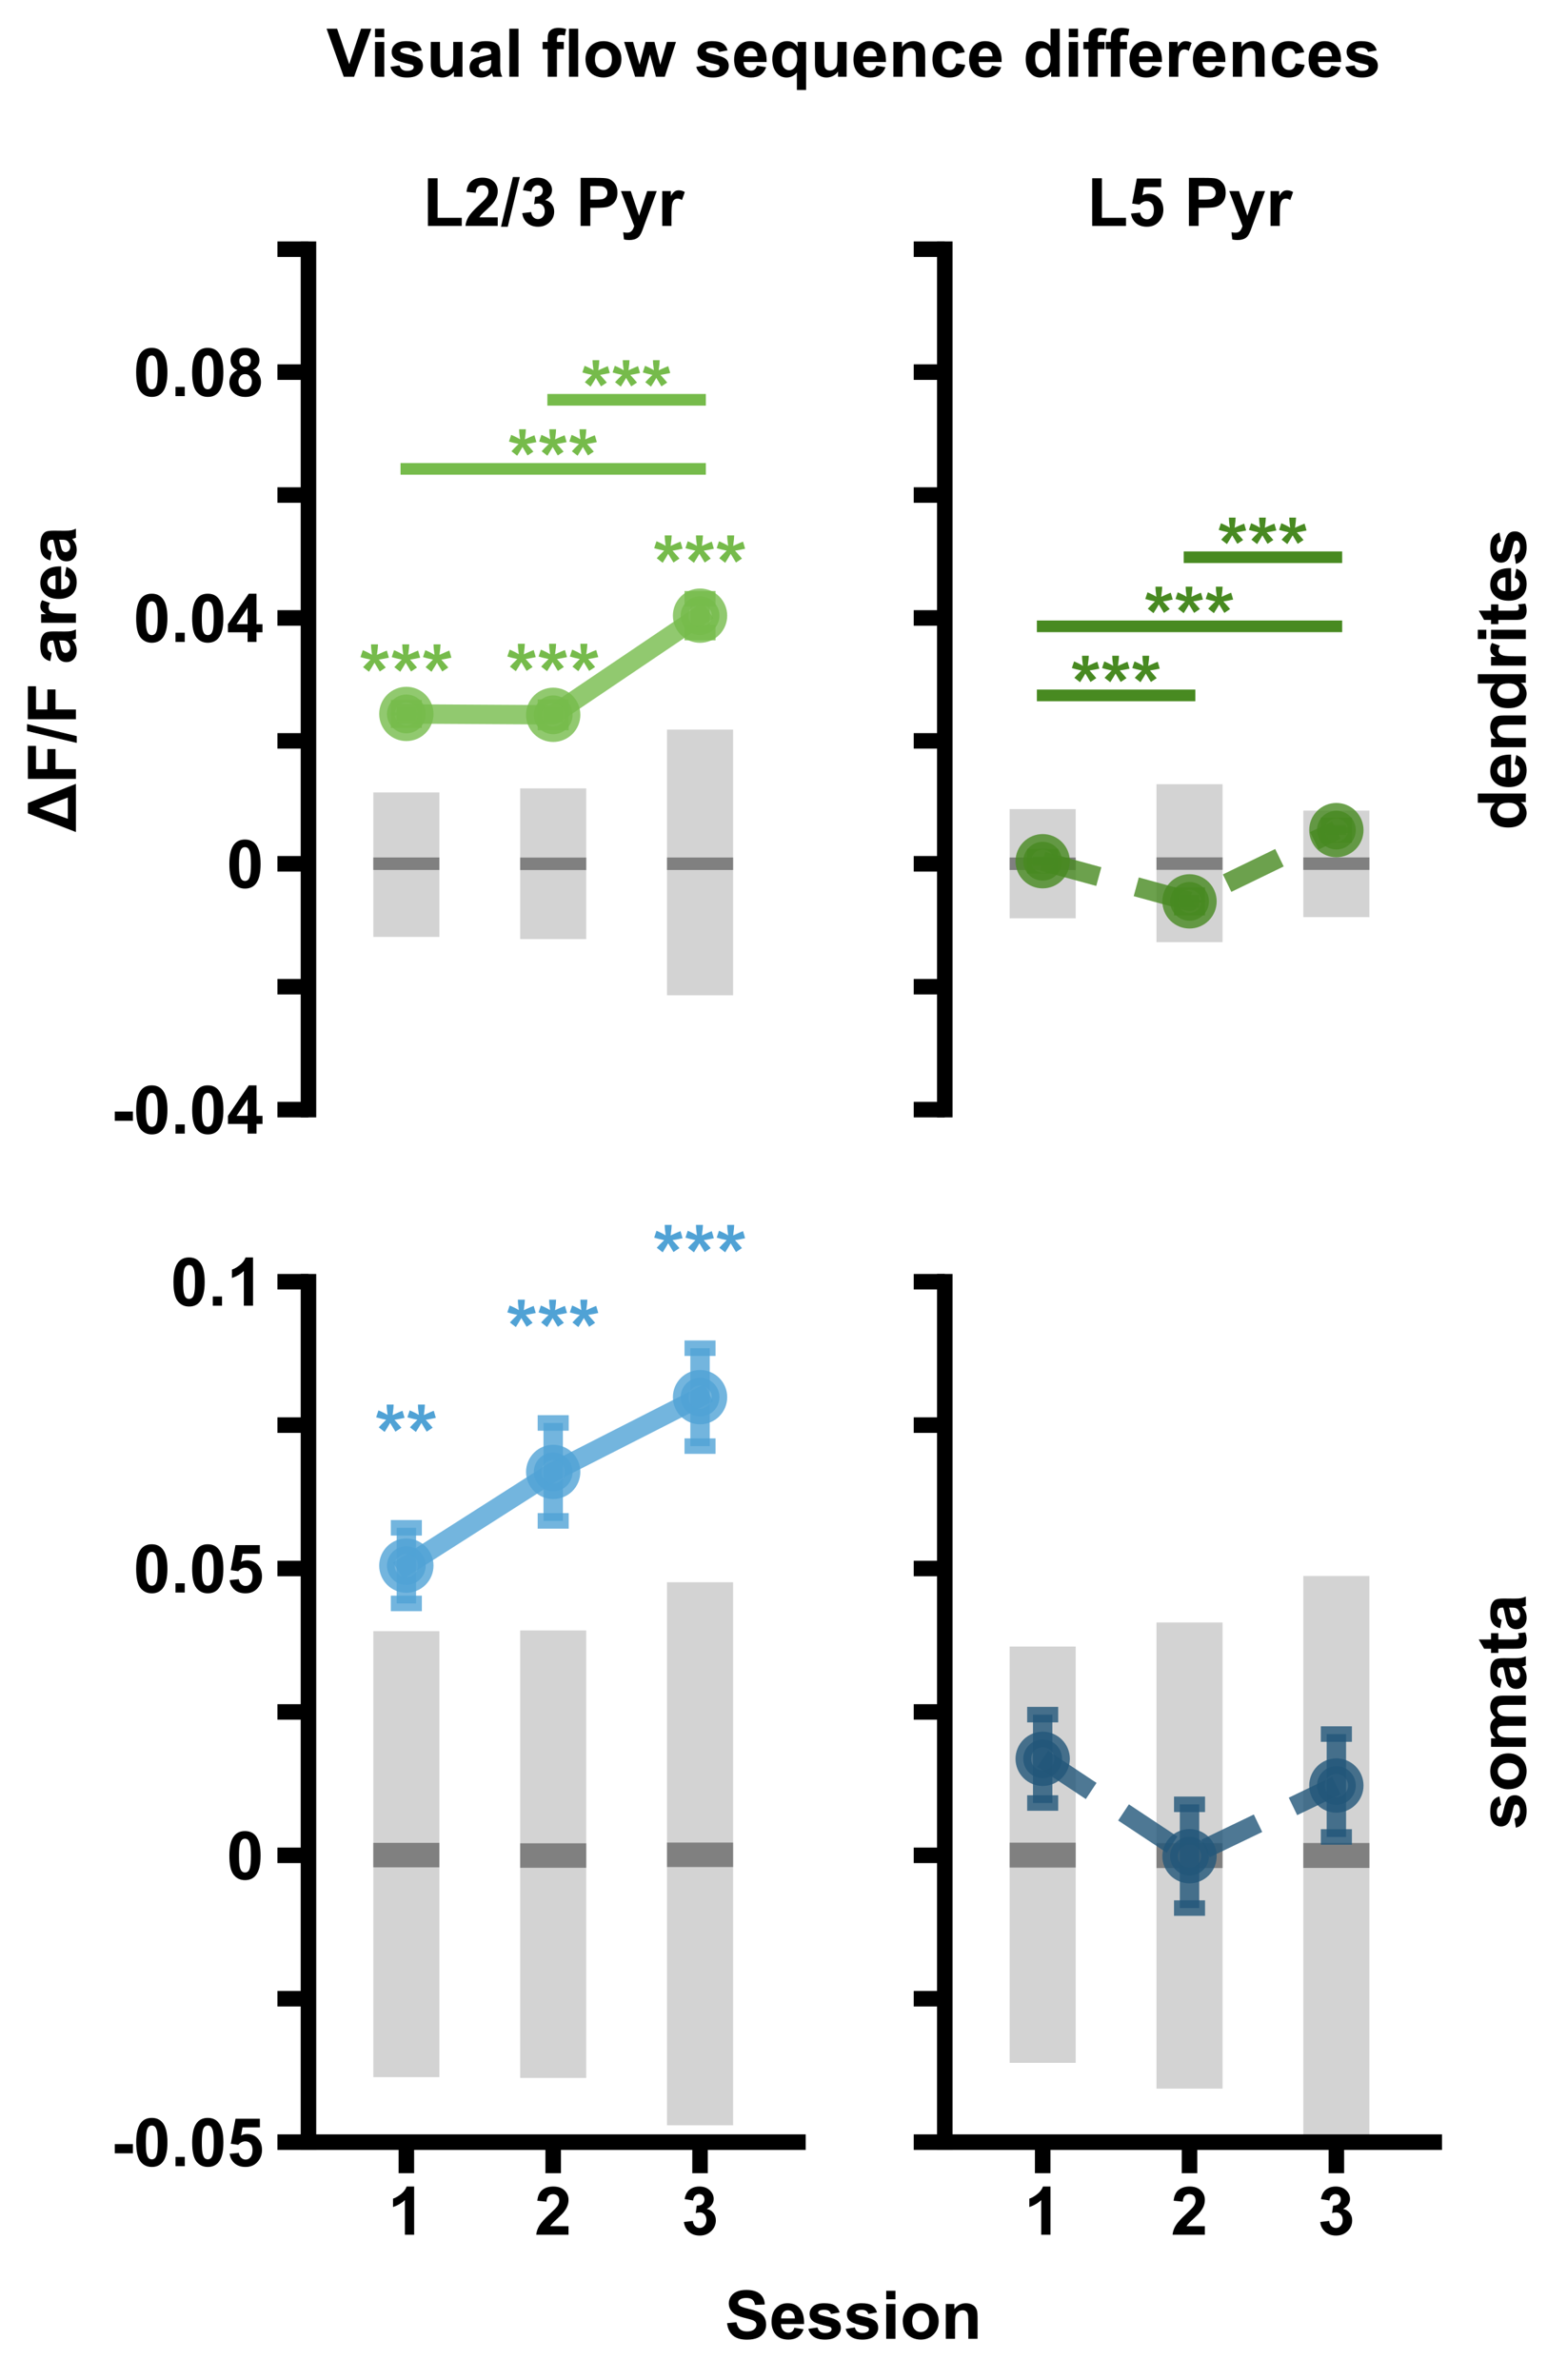 <?xml version="1.0" encoding="utf-8" standalone="no"?>
<!DOCTYPE svg PUBLIC "-//W3C//DTD SVG 1.1//EN"
  "http://www.w3.org/Graphics/SVG/1.1/DTD/svg11.dtd">
<!-- Created with matplotlib (https://matplotlib.org/) -->
<svg height="613.394pt" version="1.1" viewBox="0 0 403.871 613.394" width="403.871pt" xmlns="http://www.w3.org/2000/svg" xmlns:xlink="http://www.w3.org/1999/xlink">
 <defs>
  <style type="text/css">*{stroke-linecap:butt;stroke-linejoin:round;}</style>
 </defs>
 <g id="figure_1">
  <g id="patch_1">
   <path d="M 0 613.394 
L 403.871 613.394 
L 403.871 0 
L 0 0 
z
" style="fill:#ffffff;"/>
  </g>
  <g id="axes_1">
   <g id="patch_2">
    <path d="M 79.5 285.984 
L 205.657 285.984 
L 205.657 64.224 
L 79.5 64.224 
z
" style="fill:#ffffff;"/>
   </g>
   <g id="patch_3">
    <path clip-path="url(#p5be34279b4)" d="M 96.216 241.471 
L 113.247 241.471 
L 113.247 204.237 
L 96.216 204.237 
z
" style="fill:#d3d3d3;"/>
   </g>
   <g id="patch_4">
    <path clip-path="url(#p5be34279b4)" d="M 134.063 242.032 
L 151.094 242.032 
L 151.094 203.187 
L 134.063 203.187 
z
" style="fill:#d3d3d3;"/>
   </g>
   <g id="patch_5">
    <path clip-path="url(#p5be34279b4)" d="M 171.91 256.513 
L 188.941 256.513 
L 188.941 188.042 
L 171.91 188.042 
z
" style="fill:#d3d3d3;"/>
   </g>
   <g id="patch_6">
    <path clip-path="url(#p5be34279b4)" d="M 96.216 224.22 
L 113.247 224.22 
L 113.247 221.001 
L 96.216 221.001 
z
" style="fill:#808080;"/>
   </g>
   <g id="patch_7">
    <path clip-path="url(#p5be34279b4)" d="M 134.063 224.243 
L 151.094 224.243 
L 151.094 221.024 
L 134.063 221.024 
z
" style="fill:#808080;"/>
   </g>
   <g id="patch_8">
    <path clip-path="url(#p5be34279b4)" d="M 171.91 224.227 
L 188.941 224.227 
L 188.941 221.008 
L 171.91 221.008 
z
" style="fill:#808080;"/>
   </g>
   <g id="matplotlib.axis_1">
    <g id="xtick_1"/>
    <g id="xtick_2"/>
    <g id="xtick_3"/>
   </g>
   <g id="matplotlib.axis_2">
    <g id="ytick_1">
     <g id="line2d_1">
      <defs>
       <path d="M 0 0 
L -8 0 
" id="m98badb187e" style="stroke:#000000;stroke-width:4;"/>
      </defs>
      <g>
       <use style="stroke:#000000;stroke-width:4;" x="79.5" xlink:href="#m98badb187e" y="285.984"/>
      </g>
     </g>
     <g id="text_1">
      <!-- -0.04 -->
      <g transform="translate(28.618 292.168)scale(0.173 -0.173)">
       <defs>
        <path d="M 5.609 19.094 
L 5.609 32.812 
L 32.562 32.812 
L 32.562 19.094 
z
" id="Arial-BoldMT-45"/>
        <path d="M 27.438 71.875 
Q 37.844 71.875 43.703 64.453 
Q 50.688 55.672 50.688 35.297 
Q 50.688 14.984 43.656 6.109 
Q 37.844 -1.219 27.438 -1.219 
Q 17 -1.219 10.594 6.812 
Q 4.203 14.844 4.203 35.453 
Q 4.203 55.672 11.234 64.547 
Q 17.047 71.875 27.438 71.875 
z
M 27.438 60.5 
Q 24.953 60.5 23 58.906 
Q 21.047 57.328 19.969 53.219 
Q 18.562 47.906 18.562 35.297 
Q 18.562 22.703 19.828 17.984 
Q 21.094 13.281 23.016 11.719 
Q 24.953 10.156 27.438 10.156 
Q 29.938 10.156 31.891 11.734 
Q 33.844 13.328 34.906 17.438 
Q 36.328 22.703 36.328 35.297 
Q 36.328 47.906 35.062 52.609 
Q 33.797 57.328 31.859 58.906 
Q 29.938 60.5 27.438 60.5 
z
" id="Arial-BoldMT-48"/>
        <path d="M 7.172 0 
L 7.172 13.719 
L 20.906 13.719 
L 20.906 0 
z
" id="Arial-BoldMT-46"/>
        <path d="M 31.156 0 
L 31.156 14.406 
L 1.859 14.406 
L 1.859 26.422 
L 32.906 71.875 
L 44.438 71.875 
L 44.438 26.469 
L 53.328 26.469 
L 53.328 14.406 
L 44.438 14.406 
L 44.438 0 
z
M 31.156 26.469 
L 31.156 50.922 
L 14.703 26.469 
z
" id="Arial-BoldMT-52"/>
       </defs>
       <use xlink:href="#Arial-BoldMT-45"/>
       <use x="33.301" xlink:href="#Arial-BoldMT-48"/>
       <use x="88.916" xlink:href="#Arial-BoldMT-46"/>
       <use x="116.699" xlink:href="#Arial-BoldMT-48"/>
       <use x="172.314" xlink:href="#Arial-BoldMT-52"/>
      </g>
     </g>
    </g>
    <g id="ytick_2">
     <g id="line2d_2">
      <g>
       <use style="stroke:#000000;stroke-width:4;" x="79.5" xlink:href="#m98badb187e" y="254.304"/>
      </g>
     </g>
    </g>
    <g id="ytick_3">
     <g id="line2d_3">
      <g>
       <use style="stroke:#000000;stroke-width:4;" x="79.5" xlink:href="#m98badb187e" y="222.624"/>
      </g>
     </g>
     <g id="text_2">
      <!-- 0 -->
      <g transform="translate(58.391 228.808)scale(0.173 -0.173)">
       <use xlink:href="#Arial-BoldMT-48"/>
      </g>
     </g>
    </g>
    <g id="ytick_4">
     <g id="line2d_4">
      <g>
       <use style="stroke:#000000;stroke-width:4;" x="79.5" xlink:href="#m98badb187e" y="190.944"/>
      </g>
     </g>
    </g>
    <g id="ytick_5">
     <g id="line2d_5">
      <g>
       <use style="stroke:#000000;stroke-width:4;" x="79.5" xlink:href="#m98badb187e" y="159.264"/>
      </g>
     </g>
     <g id="text_3">
      <!-- 0.04 -->
      <g transform="translate(34.371 165.448)scale(0.173 -0.173)">
       <use xlink:href="#Arial-BoldMT-48"/>
       <use x="55.615" xlink:href="#Arial-BoldMT-46"/>
       <use x="83.398" xlink:href="#Arial-BoldMT-48"/>
       <use x="139.014" xlink:href="#Arial-BoldMT-52"/>
      </g>
     </g>
    </g>
    <g id="ytick_6">
     <g id="line2d_6">
      <g>
       <use style="stroke:#000000;stroke-width:4;" x="79.5" xlink:href="#m98badb187e" y="127.584"/>
      </g>
     </g>
    </g>
    <g id="ytick_7">
     <g id="line2d_7">
      <g>
       <use style="stroke:#000000;stroke-width:4;" x="79.5" xlink:href="#m98badb187e" y="95.904"/>
      </g>
     </g>
     <g id="text_4">
      <!-- 0.08 -->
      <g transform="translate(34.371 102.088)scale(0.173 -0.173)">
       <defs>
        <path d="M 16.016 38.625 
Q 10.688 40.875 8.266 44.797 
Q 5.859 48.734 5.859 53.422 
Q 5.859 61.422 11.453 66.641 
Q 17.047 71.875 27.344 71.875 
Q 37.547 71.875 43.188 66.641 
Q 48.828 61.422 48.828 53.422 
Q 48.828 48.438 46.234 44.547 
Q 43.656 40.672 38.969 38.625 
Q 44.922 36.234 48.016 31.641 
Q 51.125 27.047 51.125 21.047 
Q 51.125 11.141 44.797 4.938 
Q 38.484 -1.266 27.984 -1.266 
Q 18.219 -1.266 11.719 3.859 
Q 4.047 9.906 4.047 20.453 
Q 4.047 26.266 6.922 31.125 
Q 9.812 35.984 16.016 38.625 
z
M 18.844 52.438 
Q 18.844 48.344 21.156 46.047 
Q 23.484 43.75 27.344 43.75 
Q 31.25 43.75 33.594 46.062 
Q 35.938 48.391 35.938 52.484 
Q 35.938 56.344 33.609 58.656 
Q 31.297 60.984 27.484 60.984 
Q 23.531 60.984 21.188 58.641 
Q 18.844 56.297 18.844 52.438 
z
M 17.578 21.781 
Q 17.578 16.109 20.484 12.938 
Q 23.391 9.766 27.734 9.766 
Q 31.984 9.766 34.766 12.812 
Q 37.547 15.875 37.547 21.625 
Q 37.547 26.656 34.719 29.703 
Q 31.891 32.766 27.547 32.766 
Q 22.516 32.766 20.047 29.297 
Q 17.578 25.828 17.578 21.781 
z
" id="Arial-BoldMT-56"/>
       </defs>
       <use xlink:href="#Arial-BoldMT-48"/>
       <use x="55.615" xlink:href="#Arial-BoldMT-46"/>
       <use x="83.398" xlink:href="#Arial-BoldMT-48"/>
       <use x="139.014" xlink:href="#Arial-BoldMT-56"/>
      </g>
     </g>
    </g>
    <g id="ytick_8">
     <g id="line2d_8">
      <g>
       <use style="stroke:#000000;stroke-width:4;" x="79.5" xlink:href="#m98badb187e" y="64.224"/>
      </g>
     </g>
    </g>
    <g id="text_5">
     <!-- . -->
     <g style="fill:#ffffff;" transform="translate(20.183 177.504)rotate(-90)scale(0.173 -0.173)">
      <defs>
       <path d="M 9.078 0 
L 9.078 10.016 
L 19.094 10.016 
L 19.094 0 
z
" id="ArialMT-46"/>
      </defs>
      <use xlink:href="#ArialMT-46"/>
     </g>
    </g>
   </g>
   <g id="LineCollection_1">
    <path clip-path="url(#p5be34279b4)" d="M 104.731 185.609 
L 104.731 182.396 
" style="fill:none;stroke:#76bb4b;stroke-opacity:0.8;stroke-width:5;"/>
    <path clip-path="url(#p5be34279b4)" d="M 142.578 186.213 
L 142.578 182.249 
" style="fill:none;stroke:#76bb4b;stroke-opacity:0.8;stroke-width:5;"/>
    <path clip-path="url(#p5be34279b4)" d="M 180.425 163.038 
L 180.425 154.316 
" style="fill:none;stroke:#76bb4b;stroke-opacity:0.8;stroke-width:5;"/>
   </g>
   <g id="line2d_9">
    <defs>
     <path d="M 4 0 
L -4 -0 
" id="md1f1ba887c" style="stroke:#76bb4b;stroke-opacity:0.8;stroke-width:4;"/>
    </defs>
    <g clip-path="url(#p5be34279b4)">
     <use style="fill:#76bb4b;fill-opacity:0.8;stroke:#76bb4b;stroke-opacity:0.8;stroke-width:4;" x="104.731" xlink:href="#md1f1ba887c" y="185.609"/>
     <use style="fill:#76bb4b;fill-opacity:0.8;stroke:#76bb4b;stroke-opacity:0.8;stroke-width:4;" x="142.578" xlink:href="#md1f1ba887c" y="186.213"/>
     <use style="fill:#76bb4b;fill-opacity:0.8;stroke:#76bb4b;stroke-opacity:0.8;stroke-width:4;" x="180.425" xlink:href="#md1f1ba887c" y="163.038"/>
    </g>
   </g>
   <g id="line2d_10">
    <g clip-path="url(#p5be34279b4)">
     <use style="fill:#76bb4b;fill-opacity:0.8;stroke:#76bb4b;stroke-opacity:0.8;stroke-width:4;" x="104.731" xlink:href="#md1f1ba887c" y="182.396"/>
     <use style="fill:#76bb4b;fill-opacity:0.8;stroke:#76bb4b;stroke-opacity:0.8;stroke-width:4;" x="142.578" xlink:href="#md1f1ba887c" y="182.249"/>
     <use style="fill:#76bb4b;fill-opacity:0.8;stroke:#76bb4b;stroke-opacity:0.8;stroke-width:4;" x="180.425" xlink:href="#md1f1ba887c" y="154.316"/>
    </g>
   </g>
   <g id="line2d_11">
    <path clip-path="url(#p5be34279b4)" d="M 104.731 120.843 
L 180.425 120.843 
" style="fill:none;stroke:#76bb4b;stroke-linecap:square;stroke-width:3;"/>
   </g>
   <g id="line2d_12">
    <path clip-path="url(#p5be34279b4)" d="M 142.578 103.038 
L 180.425 103.038 
" style="fill:none;stroke:#76bb4b;stroke-linecap:square;stroke-width:3;"/>
   </g>
   <g id="line2d_13">
    <path clip-path="url(#p5be34279b4)" d="M 104.731 184.003 
L 142.578 184.231 
L 180.425 158.677 
" style="fill:none;stroke:#76bb4b;stroke-linecap:square;stroke-opacity:0.8;stroke-width:5;"/>
    <defs>
     <path d="M 0 5 
C 1.326 5 2.598 4.473 3.536 3.536 
C 4.473 2.598 5 1.326 5 0 
C 5 -1.326 4.473 -2.598 3.536 -3.536 
C 2.598 -4.473 1.326 -5 0 -5 
C -1.326 -5 -2.598 -4.473 -3.536 -3.536 
C -4.473 -2.598 -5 -1.326 -5 0 
C -5 1.326 -4.473 2.598 -3.536 3.536 
C -2.598 4.473 -1.326 5 0 5 
z
" id="m8cab86a7e7" style="stroke:#76bb4b;stroke-opacity:0.8;stroke-width:4;"/>
    </defs>
    <g clip-path="url(#p5be34279b4)">
     <use style="fill:#76bb4b;fill-opacity:0.8;stroke:#76bb4b;stroke-opacity:0.8;stroke-width:4;" x="104.731" xlink:href="#m8cab86a7e7" y="184.003"/>
     <use style="fill:#76bb4b;fill-opacity:0.8;stroke:#76bb4b;stroke-opacity:0.8;stroke-width:4;" x="142.578" xlink:href="#m8cab86a7e7" y="184.231"/>
     <use style="fill:#76bb4b;fill-opacity:0.8;stroke:#76bb4b;stroke-opacity:0.8;stroke-width:4;" x="180.425" xlink:href="#m8cab86a7e7" y="158.677"/>
    </g>
   </g>
   <g id="patch_9">
    <path d="M 79.5 285.984 
L 79.5 64.224 
" style="fill:none;stroke:#000000;stroke-linecap:square;stroke-linejoin:miter;stroke-width:4;"/>
   </g>
   <g id="text_6">
    <!-- *** -->
    <g style="fill:#76bb4b;" transform="translate(92.625 181.142)scale(0.207 -0.207)">
     <defs>
      <path d="M 11.969 38.672 
L 4.594 44.391 
Q 8.109 48.344 11.922 51.953 
Q 13.422 53.422 13.812 53.812 
Q 12.594 54 6.844 55.422 
Q 2.688 56.453 1.375 56.938 
L 4.25 65.531 
Q 10.641 62.938 15.672 59.812 
Q 14.5 67.781 14.5 72.797 
L 23.188 72.797 
Q 23.188 69.234 21.875 59.719 
Q 22.859 60.109 26.078 61.625 
Q 30.469 63.625 34.188 65.047 
L 36.766 56.203 
Q 31.344 54.984 24.219 53.812 
L 30.078 47.219 
Q 31.844 45.219 32.859 43.953 
L 25.391 39.016 
L 18.797 49.906 
Q 15.828 44.625 11.969 38.672 
z
" id="Arial-BoldMT-42"/>
     </defs>
     <use xlink:href="#Arial-BoldMT-42"/>
     <use x="38.916" xlink:href="#Arial-BoldMT-42"/>
     <use x="77.832" xlink:href="#Arial-BoldMT-42"/>
    </g>
   </g>
   <g id="text_7">
    <!-- *** -->
    <g style="fill:#76bb4b;" transform="translate(130.472 180.995)scale(0.207 -0.207)">
     <use xlink:href="#Arial-BoldMT-42"/>
     <use x="38.916" xlink:href="#Arial-BoldMT-42"/>
     <use x="77.832" xlink:href="#Arial-BoldMT-42"/>
    </g>
   </g>
   <g id="text_8">
    <!-- *** -->
    <g style="fill:#76bb4b;" transform="translate(168.319 153.062)scale(0.207 -0.207)">
     <use xlink:href="#Arial-BoldMT-42"/>
     <use x="38.916" xlink:href="#Arial-BoldMT-42"/>
     <use x="77.832" xlink:href="#Arial-BoldMT-42"/>
    </g>
   </g>
   <g id="text_9">
    <!-- *** -->
    <g style="fill:#76bb4b;" transform="translate(130.902 125.188)scale(0.2 -0.2)">
     <use xlink:href="#Arial-BoldMT-42"/>
     <use x="38.916" xlink:href="#Arial-BoldMT-42"/>
     <use x="77.832" xlink:href="#Arial-BoldMT-42"/>
    </g>
   </g>
   <g id="text_10">
    <!-- *** -->
    <g style="fill:#76bb4b;" transform="translate(149.825 107.384)scale(0.2 -0.2)">
     <use xlink:href="#Arial-BoldMT-42"/>
     <use x="38.916" xlink:href="#Arial-BoldMT-42"/>
     <use x="77.832" xlink:href="#Arial-BoldMT-42"/>
    </g>
   </g>
   <g id="text_11">
    <!-- L2/3 Pyr -->
    <g transform="translate(108.961 58.224)scale(0.173 -0.173)">
     <defs>
      <path d="M 7.672 0 
L 7.672 71 
L 22.125 71 
L 22.125 12.062 
L 58.062 12.062 
L 58.062 0 
z
" id="Arial-BoldMT-76"/>
      <path d="M 50.594 12.75 
L 50.594 0 
L 2.484 0 
Q 3.266 7.234 7.172 13.703 
Q 11.078 20.172 22.609 30.859 
Q 31.891 39.5 33.984 42.578 
Q 36.812 46.828 36.812 50.984 
Q 36.812 55.562 34.344 58.031 
Q 31.891 60.5 27.547 60.5 
Q 23.25 60.5 20.703 57.906 
Q 18.172 55.328 17.781 49.312 
L 4.109 50.688 
Q 5.328 62.016 11.766 66.938 
Q 18.219 71.875 27.875 71.875 
Q 38.484 71.875 44.531 66.156 
Q 50.594 60.453 50.594 51.953 
Q 50.594 47.125 48.859 42.75 
Q 47.125 38.375 43.359 33.594 
Q 40.875 30.422 34.375 24.453 
Q 27.875 18.5 26.141 16.547 
Q 24.422 14.594 23.344 12.75 
z
" id="Arial-BoldMT-50"/>
      <path d="M -0.141 -1.219 
L 17.578 72.797 
L 27.875 72.797 
L 9.969 -1.219 
z
" id="Arial-BoldMT-47"/>
      <path d="M 3.766 19 
L 17.047 20.609 
Q 17.672 15.531 20.453 12.844 
Q 23.25 10.156 27.203 10.156 
Q 31.453 10.156 34.344 13.375 
Q 37.25 16.609 37.25 22.078 
Q 37.25 27.25 34.469 30.266 
Q 31.688 33.297 27.688 33.297 
Q 25.047 33.297 21.391 32.281 
L 22.906 43.453 
Q 28.469 43.312 31.391 45.875 
Q 34.328 48.438 34.328 52.688 
Q 34.328 56.297 32.172 58.438 
Q 30.031 60.594 26.469 60.594 
Q 22.953 60.594 20.453 58.156 
Q 17.969 55.719 17.438 51.031 
L 4.781 53.172 
Q 6.109 59.672 8.766 63.547 
Q 11.422 67.438 16.188 69.656 
Q 20.953 71.875 26.859 71.875 
Q 36.969 71.875 43.062 65.438 
Q 48.094 60.156 48.094 53.516 
Q 48.094 44.094 37.797 38.484 
Q 43.953 37.156 47.625 32.562 
Q 51.312 27.984 51.312 21.484 
Q 51.312 12.062 44.422 5.422 
Q 37.547 -1.219 27.297 -1.219 
Q 17.578 -1.219 11.172 4.375 
Q 4.781 9.969 3.766 19 
z
" id="Arial-BoldMT-51"/>
      <path id="Arial-BoldMT-32"/>
      <path d="M 7.281 0 
L 7.281 71.578 
L 30.469 71.578 
Q 43.656 71.578 47.656 70.516 
Q 53.812 68.891 57.953 63.5 
Q 62.109 58.109 62.109 49.562 
Q 62.109 42.969 59.719 38.469 
Q 57.328 33.984 53.641 31.422 
Q 49.953 28.859 46.141 28.031 
Q 40.969 27 31.156 27 
L 21.734 27 
L 21.734 0 
z
M 21.734 59.469 
L 21.734 39.156 
L 29.641 39.156 
Q 38.188 39.156 41.062 40.281 
Q 43.953 41.406 45.578 43.797 
Q 47.219 46.188 47.219 49.359 
Q 47.219 53.266 44.922 55.797 
Q 42.625 58.344 39.109 58.984 
Q 36.531 59.469 28.719 59.469 
z
" id="Arial-BoldMT-80"/>
      <path d="M 0.688 51.859 
L 15.281 51.859 
L 27.688 15.047 
L 39.797 51.859 
L 54 51.859 
L 35.688 1.953 
L 32.422 -7.078 
Q 30.609 -11.625 28.969 -14.016 
Q 27.344 -16.406 25.219 -17.891 
Q 23.094 -19.391 19.984 -20.219 
Q 16.891 -21.047 12.984 -21.047 
Q 9.031 -21.047 5.219 -20.219 
L 4 -9.469 
Q 7.234 -10.109 9.812 -10.109 
Q 14.594 -10.109 16.891 -7.297 
Q 19.188 -4.5 20.406 -0.141 
z
" id="Arial-BoldMT-121"/>
      <path d="M 20.312 0 
L 6.594 0 
L 6.594 51.859 
L 19.344 51.859 
L 19.344 44.484 
Q 22.609 49.703 25.219 51.359 
Q 27.828 53.031 31.156 53.031 
Q 35.844 53.031 40.188 50.438 
L 35.938 38.484 
Q 32.469 40.719 29.5 40.719 
Q 26.609 40.719 24.609 39.125 
Q 22.609 37.547 21.453 33.391 
Q 20.312 29.25 20.312 16.016 
z
" id="Arial-BoldMT-114"/>
     </defs>
     <use xlink:href="#Arial-BoldMT-76"/>
     <use x="61.084" xlink:href="#Arial-BoldMT-50"/>
     <use x="116.699" xlink:href="#Arial-BoldMT-47"/>
     <use x="144.482" xlink:href="#Arial-BoldMT-51"/>
     <use x="200.098" xlink:href="#Arial-BoldMT-32"/>
     <use x="227.881" xlink:href="#Arial-BoldMT-80"/>
     <use x="294.58" xlink:href="#Arial-BoldMT-121"/>
     <use x="350.195" xlink:href="#Arial-BoldMT-114"/>
    </g>
   </g>
  </g>
  <g id="axes_2">
   <g id="patch_10">
    <path d="M 243.503 285.984 
L 369.66 285.984 
L 369.66 64.224 
L 243.503 64.224 
z
" style="fill:#ffffff;"/>
   </g>
   <g id="patch_11">
    <path clip-path="url(#pf37b3b8095)" d="M 260.219 236.674 
L 277.25 236.674 
L 277.25 208.525 
L 260.219 208.525 
z
" style="fill:#d3d3d3;"/>
   </g>
   <g id="patch_12">
    <path clip-path="url(#pf37b3b8095)" d="M 298.066 242.834 
L 315.097 242.834 
L 315.097 202.12 
L 298.066 202.12 
z
" style="fill:#d3d3d3;"/>
   </g>
   <g id="patch_13">
    <path clip-path="url(#pf37b3b8095)" d="M 335.913 236.376 
L 352.944 236.376 
L 352.944 208.915 
L 335.913 208.915 
z
" style="fill:#d3d3d3;"/>
   </g>
   <g id="patch_14">
    <path clip-path="url(#pf37b3b8095)" d="M 260.219 224.223 
L 277.25 224.223 
L 277.25 221.004 
L 260.219 221.004 
z
" style="fill:#808080;"/>
   </g>
   <g id="patch_15">
    <path clip-path="url(#pf37b3b8095)" d="M 298.066 224.187 
L 315.097 224.187 
L 315.097 220.968 
L 298.066 220.968 
z
" style="fill:#808080;"/>
   </g>
   <g id="patch_16">
    <path clip-path="url(#pf37b3b8095)" d="M 335.913 224.203 
L 352.944 224.203 
L 352.944 220.984 
L 335.913 220.984 
z
" style="fill:#808080;"/>
   </g>
   <g id="matplotlib.axis_3">
    <g id="xtick_4"/>
    <g id="xtick_5"/>
    <g id="xtick_6"/>
   </g>
   <g id="matplotlib.axis_4">
    <g id="ytick_9">
     <g id="line2d_14">
      <g>
       <use style="stroke:#000000;stroke-width:4;" x="243.503" xlink:href="#m98badb187e" y="285.984"/>
      </g>
     </g>
    </g>
    <g id="ytick_10">
     <g id="line2d_15">
      <g>
       <use style="stroke:#000000;stroke-width:4;" x="243.503" xlink:href="#m98badb187e" y="254.304"/>
      </g>
     </g>
    </g>
    <g id="ytick_11">
     <g id="line2d_16">
      <g>
       <use style="stroke:#000000;stroke-width:4;" x="243.503" xlink:href="#m98badb187e" y="222.624"/>
      </g>
     </g>
    </g>
    <g id="ytick_12">
     <g id="line2d_17">
      <g>
       <use style="stroke:#000000;stroke-width:4;" x="243.503" xlink:href="#m98badb187e" y="190.944"/>
      </g>
     </g>
    </g>
    <g id="ytick_13">
     <g id="line2d_18">
      <g>
       <use style="stroke:#000000;stroke-width:4;" x="243.503" xlink:href="#m98badb187e" y="159.264"/>
      </g>
     </g>
    </g>
    <g id="ytick_14">
     <g id="line2d_19">
      <g>
       <use style="stroke:#000000;stroke-width:4;" x="243.503" xlink:href="#m98badb187e" y="127.584"/>
      </g>
     </g>
    </g>
    <g id="ytick_15">
     <g id="line2d_20">
      <g>
       <use style="stroke:#000000;stroke-width:4;" x="243.503" xlink:href="#m98badb187e" y="95.904"/>
      </g>
     </g>
    </g>
    <g id="ytick_16">
     <g id="line2d_21">
      <g>
       <use style="stroke:#000000;stroke-width:4;" x="243.503" xlink:href="#m98badb187e" y="64.224"/>
      </g>
     </g>
    </g>
   </g>
   <g id="LineCollection_2">
    <path clip-path="url(#pf37b3b8095)" d="M 268.735 223.139 
L 268.735 220.79 
" style="fill:none;stroke:#488a21;stroke-opacity:0.8;stroke-width:5;"/>
    <path clip-path="url(#pf37b3b8095)" d="M 306.582 233.933 
L 306.582 230.694 
" style="fill:none;stroke:#488a21;stroke-opacity:0.8;stroke-width:5;"/>
    <path clip-path="url(#pf37b3b8095)" d="M 344.429 215.19 
L 344.429 212.699 
" style="fill:none;stroke:#488a21;stroke-opacity:0.8;stroke-width:5;"/>
   </g>
   <g id="line2d_22">
    <defs>
     <path d="M 4 0 
L -4 -0 
" id="m77f1625f3a" style="stroke:#488a21;stroke-opacity:0.8;stroke-width:4;"/>
    </defs>
    <g clip-path="url(#pf37b3b8095)">
     <use style="fill:#488a21;fill-opacity:0.8;stroke:#488a21;stroke-opacity:0.8;stroke-width:4;" x="268.735" xlink:href="#m77f1625f3a" y="223.139"/>
     <use style="fill:#488a21;fill-opacity:0.8;stroke:#488a21;stroke-opacity:0.8;stroke-width:4;" x="306.582" xlink:href="#m77f1625f3a" y="233.933"/>
     <use style="fill:#488a21;fill-opacity:0.8;stroke:#488a21;stroke-opacity:0.8;stroke-width:4;" x="344.429" xlink:href="#m77f1625f3a" y="215.19"/>
    </g>
   </g>
   <g id="line2d_23">
    <g clip-path="url(#pf37b3b8095)">
     <use style="fill:#488a21;fill-opacity:0.8;stroke:#488a21;stroke-opacity:0.8;stroke-width:4;" x="268.735" xlink:href="#m77f1625f3a" y="220.79"/>
     <use style="fill:#488a21;fill-opacity:0.8;stroke:#488a21;stroke-opacity:0.8;stroke-width:4;" x="306.582" xlink:href="#m77f1625f3a" y="230.694"/>
     <use style="fill:#488a21;fill-opacity:0.8;stroke:#488a21;stroke-opacity:0.8;stroke-width:4;" x="344.429" xlink:href="#m77f1625f3a" y="212.699"/>
    </g>
   </g>
   <g id="line2d_24">
    <path clip-path="url(#pf37b3b8095)" d="M 268.735 179.226 
L 306.582 179.226 
" style="fill:none;stroke:#488a21;stroke-linecap:square;stroke-width:3;"/>
   </g>
   <g id="line2d_25">
    <path clip-path="url(#pf37b3b8095)" d="M 268.735 161.422 
L 344.429 161.422 
" style="fill:none;stroke:#488a21;stroke-linecap:square;stroke-width:3;"/>
   </g>
   <g id="line2d_26">
    <path clip-path="url(#pf37b3b8095)" d="M 306.582 143.617 
L 344.429 143.617 
" style="fill:none;stroke:#488a21;stroke-linecap:square;stroke-width:3;"/>
   </g>
   <g id="line2d_27">
    <path clip-path="url(#pf37b3b8095)" d="M 268.735 221.965 
L 306.582 232.313 
L 344.429 213.944 
" style="fill:none;stroke:#488a21;stroke-dasharray:15,10;stroke-dashoffset:0;stroke-opacity:0.8;stroke-width:5;"/>
    <defs>
     <path d="M 0 5 
C 1.326 5 2.598 4.473 3.536 3.536 
C 4.473 2.598 5 1.326 5 0 
C 5 -1.326 4.473 -2.598 3.536 -3.536 
C 2.598 -4.473 1.326 -5 0 -5 
C -1.326 -5 -2.598 -4.473 -3.536 -3.536 
C -4.473 -2.598 -5 -1.326 -5 0 
C -5 1.326 -4.473 2.598 -3.536 3.536 
C -2.598 4.473 -1.326 5 0 5 
z
" id="m1a5ff3784f" style="stroke:#488a21;stroke-opacity:0.8;stroke-width:4;"/>
    </defs>
    <g clip-path="url(#pf37b3b8095)">
     <use style="fill:#488a21;fill-opacity:0.8;stroke:#488a21;stroke-opacity:0.8;stroke-width:4;" x="268.735" xlink:href="#m1a5ff3784f" y="221.965"/>
     <use style="fill:#488a21;fill-opacity:0.8;stroke:#488a21;stroke-opacity:0.8;stroke-width:4;" x="306.582" xlink:href="#m1a5ff3784f" y="232.313"/>
     <use style="fill:#488a21;fill-opacity:0.8;stroke:#488a21;stroke-opacity:0.8;stroke-width:4;" x="344.429" xlink:href="#m1a5ff3784f" y="213.944"/>
    </g>
   </g>
   <g id="patch_17">
    <path d="M 243.503 285.984 
L 243.503 64.224 
" style="fill:none;stroke:#000000;stroke-linecap:square;stroke-linejoin:miter;stroke-width:4;"/>
   </g>
   <g id="text_12">
    <!-- *** -->
    <g style="fill:#488a21;" transform="translate(275.982 183.571)scale(0.2 -0.2)">
     <use xlink:href="#Arial-BoldMT-42"/>
     <use x="38.916" xlink:href="#Arial-BoldMT-42"/>
     <use x="77.832" xlink:href="#Arial-BoldMT-42"/>
    </g>
   </g>
   <g id="text_13">
    <!-- *** -->
    <g style="fill:#488a21;" transform="translate(294.905 165.767)scale(0.2 -0.2)">
     <use xlink:href="#Arial-BoldMT-42"/>
     <use x="38.916" xlink:href="#Arial-BoldMT-42"/>
     <use x="77.832" xlink:href="#Arial-BoldMT-42"/>
    </g>
   </g>
   <g id="text_14">
    <!-- *** -->
    <g style="fill:#488a21;" transform="translate(313.829 147.962)scale(0.2 -0.2)">
     <use xlink:href="#Arial-BoldMT-42"/>
     <use x="38.916" xlink:href="#Arial-BoldMT-42"/>
     <use x="77.832" xlink:href="#Arial-BoldMT-42"/>
    </g>
   </g>
   <g id="text_15">
    <!-- L5 Pyr -->
    <g transform="translate(280.169 58.224)scale(0.173 -0.173)">
     <defs>
      <path d="M 4.438 18.406 
L 18.109 19.828 
Q 18.703 15.188 21.578 12.469 
Q 24.469 9.766 28.219 9.766 
Q 32.516 9.766 35.5 13.25 
Q 38.484 16.75 38.484 23.781 
Q 38.484 30.375 35.516 33.672 
Q 32.562 36.969 27.828 36.969 
Q 21.922 36.969 17.234 31.734 
L 6.109 33.344 
L 13.141 70.609 
L 49.422 70.609 
L 49.422 57.766 
L 23.531 57.766 
L 21.391 45.609 
Q 25.984 47.906 30.766 47.906 
Q 39.891 47.906 46.234 41.266 
Q 52.594 34.625 52.594 24.031 
Q 52.594 15.188 47.469 8.25 
Q 40.484 -1.219 28.078 -1.219 
Q 18.172 -1.219 11.922 4.094 
Q 5.672 9.422 4.438 18.406 
z
" id="Arial-BoldMT-53"/>
     </defs>
     <use xlink:href="#Arial-BoldMT-76"/>
     <use x="61.084" xlink:href="#Arial-BoldMT-53"/>
     <use x="116.699" xlink:href="#Arial-BoldMT-32"/>
     <use x="144.482" xlink:href="#Arial-BoldMT-80"/>
     <use x="211.182" xlink:href="#Arial-BoldMT-121"/>
     <use x="266.797" xlink:href="#Arial-BoldMT-114"/>
    </g>
   </g>
  </g>
  <g id="axes_3">
   <g id="patch_18">
    <path d="M 79.5 552.096 
L 205.657 552.096 
L 205.657 330.336 
L 79.5 330.336 
z
" style="fill:#ffffff;"/>
   </g>
   <g id="patch_19">
    <path clip-path="url(#peb8f6c4c87)" d="M 96.216 535.345 
L 113.247 535.345 
L 113.247 420.408 
L 96.216 420.408 
z
" style="fill:#d3d3d3;"/>
   </g>
   <g id="patch_20">
    <path clip-path="url(#peb8f6c4c87)" d="M 134.063 535.554 
L 151.094 535.554 
L 151.094 420.221 
L 134.063 420.221 
z
" style="fill:#d3d3d3;"/>
   </g>
   <g id="patch_21">
    <path clip-path="url(#peb8f6c4c87)" d="M 171.91 547.75 
L 188.941 547.75 
L 188.941 407.796 
L 171.91 407.796 
z
" style="fill:#d3d3d3;"/>
   </g>
   <g id="patch_22">
    <path clip-path="url(#peb8f6c4c87)" d="M 96.216 481.269 
L 113.247 481.269 
L 113.247 474.96 
L 96.216 474.96 
z
" style="fill:#808080;"/>
   </g>
   <g id="patch_23">
    <path clip-path="url(#peb8f6c4c87)" d="M 134.063 481.383 
L 151.094 481.383 
L 151.094 475.074 
L 134.063 475.074 
z
" style="fill:#808080;"/>
   </g>
   <g id="patch_24">
    <path clip-path="url(#peb8f6c4c87)" d="M 171.91 481.192 
L 188.941 481.192 
L 188.941 474.884 
L 171.91 474.884 
z
" style="fill:#808080;"/>
   </g>
   <g id="matplotlib.axis_5">
    <g id="xtick_7">
     <g id="line2d_28">
      <defs>
       <path d="M 0 0 
L 0 8 
" id="mc3708f0250" style="stroke:#000000;stroke-width:4;"/>
      </defs>
      <g>
       <use style="stroke:#000000;stroke-width:4;" x="104.731" xlink:href="#mc3708f0250" y="552.096"/>
      </g>
     </g>
     <g id="text_16">
      <!-- 1 -->
      <g transform="translate(99.927 575.965)scale(0.173 -0.173)">
       <defs>
        <path d="M 39.359 0 
L 25.641 0 
L 25.641 51.703 
Q 18.109 44.672 7.906 41.312 
L 7.906 53.766 
Q 13.281 55.516 19.578 60.422 
Q 25.875 65.328 28.219 71.875 
L 39.359 71.875 
z
" id="Arial-BoldMT-49"/>
       </defs>
       <use xlink:href="#Arial-BoldMT-49"/>
      </g>
     </g>
    </g>
    <g id="xtick_8">
     <g id="line2d_29">
      <g>
       <use style="stroke:#000000;stroke-width:4;" x="142.578" xlink:href="#mc3708f0250" y="552.096"/>
      </g>
     </g>
     <g id="text_17">
      <!-- 2 -->
      <g transform="translate(137.774 575.965)scale(0.173 -0.173)">
       <use xlink:href="#Arial-BoldMT-50"/>
      </g>
     </g>
    </g>
    <g id="xtick_9">
     <g id="line2d_30">
      <g>
       <use style="stroke:#000000;stroke-width:4;" x="180.425" xlink:href="#mc3708f0250" y="552.096"/>
      </g>
     </g>
     <g id="text_18">
      <!-- 3 -->
      <g transform="translate(175.621 575.965)scale(0.173 -0.173)">
       <use xlink:href="#Arial-BoldMT-51"/>
      </g>
     </g>
    </g>
   </g>
   <g id="matplotlib.axis_6">
    <g id="ytick_17">
     <g id="line2d_31">
      <g>
       <use style="stroke:#000000;stroke-width:4;" x="79.5" xlink:href="#m98badb187e" y="552.096"/>
      </g>
     </g>
     <g id="text_19">
      <!-- -0.05 -->
      <g transform="translate(28.618 558.28)scale(0.173 -0.173)">
       <use xlink:href="#Arial-BoldMT-45"/>
       <use x="33.301" xlink:href="#Arial-BoldMT-48"/>
       <use x="88.916" xlink:href="#Arial-BoldMT-46"/>
       <use x="116.699" xlink:href="#Arial-BoldMT-48"/>
       <use x="172.314" xlink:href="#Arial-BoldMT-53"/>
      </g>
     </g>
    </g>
    <g id="ytick_18">
     <g id="line2d_32">
      <g>
       <use style="stroke:#000000;stroke-width:4;" x="79.5" xlink:href="#m98badb187e" y="515.136"/>
      </g>
     </g>
    </g>
    <g id="ytick_19">
     <g id="line2d_33">
      <g>
       <use style="stroke:#000000;stroke-width:4;" x="79.5" xlink:href="#m98badb187e" y="478.176"/>
      </g>
     </g>
     <g id="text_20">
      <!-- 0 -->
      <g transform="translate(58.391 484.36)scale(0.173 -0.173)">
       <use xlink:href="#Arial-BoldMT-48"/>
      </g>
     </g>
    </g>
    <g id="ytick_20">
     <g id="line2d_34">
      <g>
       <use style="stroke:#000000;stroke-width:4;" x="79.5" xlink:href="#m98badb187e" y="441.216"/>
      </g>
     </g>
    </g>
    <g id="ytick_21">
     <g id="line2d_35">
      <g>
       <use style="stroke:#000000;stroke-width:4;" x="79.5" xlink:href="#m98badb187e" y="404.256"/>
      </g>
     </g>
     <g id="text_21">
      <!-- 0.05 -->
      <g transform="translate(34.371 410.44)scale(0.173 -0.173)">
       <use xlink:href="#Arial-BoldMT-48"/>
       <use x="55.615" xlink:href="#Arial-BoldMT-46"/>
       <use x="83.398" xlink:href="#Arial-BoldMT-48"/>
       <use x="139.014" xlink:href="#Arial-BoldMT-53"/>
      </g>
     </g>
    </g>
    <g id="ytick_22">
     <g id="line2d_36">
      <g>
       <use style="stroke:#000000;stroke-width:4;" x="79.5" xlink:href="#m98badb187e" y="367.296"/>
      </g>
     </g>
    </g>
    <g id="ytick_23">
     <g id="line2d_37">
      <g>
       <use style="stroke:#000000;stroke-width:4;" x="79.5" xlink:href="#m98badb187e" y="330.336"/>
      </g>
     </g>
     <g id="text_22">
      <!-- 0.1 -->
      <g transform="translate(43.981 336.52)scale(0.173 -0.173)">
       <use xlink:href="#Arial-BoldMT-48"/>
       <use x="55.615" xlink:href="#Arial-BoldMT-46"/>
       <use x="83.398" xlink:href="#Arial-BoldMT-49"/>
      </g>
     </g>
    </g>
   </g>
   <g id="LineCollection_3">
    <path clip-path="url(#peb8f6c4c87)" d="M 104.731 413.252 
L 104.731 393.764 
" style="fill:none;stroke:#50a2d5;stroke-opacity:0.8;stroke-width:5;"/>
    <path clip-path="url(#peb8f6c4c87)" d="M 142.578 391.982 
L 142.578 366.735 
" style="fill:none;stroke:#50a2d5;stroke-opacity:0.8;stroke-width:5;"/>
    <path clip-path="url(#peb8f6c4c87)" d="M 180.425 372.711 
L 180.425 347.471 
" style="fill:none;stroke:#50a2d5;stroke-opacity:0.8;stroke-width:5;"/>
   </g>
   <g id="line2d_38">
    <defs>
     <path d="M 4 0 
L -4 -0 
" id="m44ab3aefa7" style="stroke:#50a2d5;stroke-opacity:0.8;stroke-width:4;"/>
    </defs>
    <g clip-path="url(#peb8f6c4c87)">
     <use style="fill:#50a2d5;fill-opacity:0.8;stroke:#50a2d5;stroke-opacity:0.8;stroke-width:4;" x="104.731" xlink:href="#m44ab3aefa7" y="413.252"/>
     <use style="fill:#50a2d5;fill-opacity:0.8;stroke:#50a2d5;stroke-opacity:0.8;stroke-width:4;" x="142.578" xlink:href="#m44ab3aefa7" y="391.982"/>
     <use style="fill:#50a2d5;fill-opacity:0.8;stroke:#50a2d5;stroke-opacity:0.8;stroke-width:4;" x="180.425" xlink:href="#m44ab3aefa7" y="372.711"/>
    </g>
   </g>
   <g id="line2d_39">
    <g clip-path="url(#peb8f6c4c87)">
     <use style="fill:#50a2d5;fill-opacity:0.8;stroke:#50a2d5;stroke-opacity:0.8;stroke-width:4;" x="104.731" xlink:href="#m44ab3aefa7" y="393.764"/>
     <use style="fill:#50a2d5;fill-opacity:0.8;stroke:#50a2d5;stroke-opacity:0.8;stroke-width:4;" x="142.578" xlink:href="#m44ab3aefa7" y="366.735"/>
     <use style="fill:#50a2d5;fill-opacity:0.8;stroke:#50a2d5;stroke-opacity:0.8;stroke-width:4;" x="180.425" xlink:href="#m44ab3aefa7" y="347.471"/>
    </g>
   </g>
   <g id="line2d_40">
    <path clip-path="url(#peb8f6c4c87)" d="M 104.731 403.508 
L 142.578 379.359 
L 180.425 360.091 
" style="fill:none;stroke:#50a2d5;stroke-linecap:square;stroke-opacity:0.8;stroke-width:5;"/>
    <defs>
     <path d="M 0 5 
C 1.326 5 2.598 4.473 3.536 3.536 
C 4.473 2.598 5 1.326 5 0 
C 5 -1.326 4.473 -2.598 3.536 -3.536 
C 2.598 -4.473 1.326 -5 0 -5 
C -1.326 -5 -2.598 -4.473 -3.536 -3.536 
C -4.473 -2.598 -5 -1.326 -5 0 
C -5 1.326 -4.473 2.598 -3.536 3.536 
C -2.598 4.473 -1.326 5 0 5 
z
" id="m9bda385aeb" style="stroke:#50a2d5;stroke-opacity:0.8;stroke-width:4;"/>
    </defs>
    <g clip-path="url(#peb8f6c4c87)">
     <use style="fill:#50a2d5;fill-opacity:0.8;stroke:#50a2d5;stroke-opacity:0.8;stroke-width:4;" x="104.731" xlink:href="#m9bda385aeb" y="403.508"/>
     <use style="fill:#50a2d5;fill-opacity:0.8;stroke:#50a2d5;stroke-opacity:0.8;stroke-width:4;" x="142.578" xlink:href="#m9bda385aeb" y="379.359"/>
     <use style="fill:#50a2d5;fill-opacity:0.8;stroke:#50a2d5;stroke-opacity:0.8;stroke-width:4;" x="180.425" xlink:href="#m9bda385aeb" y="360.091"/>
    </g>
   </g>
   <g id="patch_25">
    <path d="M 79.5 552.096 
L 79.5 330.336 
" style="fill:none;stroke:#000000;stroke-linecap:square;stroke-linejoin:miter;stroke-width:4;"/>
   </g>
   <g id="patch_26">
    <path d="M 79.5 552.096 
L 205.657 552.096 
" style="fill:none;stroke:#000000;stroke-linecap:square;stroke-linejoin:miter;stroke-width:4;"/>
   </g>
   <g id="text_23">
    <!-- ** -->
    <g style="fill:#50a2d5;" transform="translate(96.66 377.063)scale(0.207 -0.207)">
     <use xlink:href="#Arial-BoldMT-42"/>
     <use x="38.916" xlink:href="#Arial-BoldMT-42"/>
    </g>
   </g>
   <g id="text_24">
    <!-- *** -->
    <g style="fill:#50a2d5;" transform="translate(130.472 350.034)scale(0.207 -0.207)">
     <use xlink:href="#Arial-BoldMT-42"/>
     <use x="38.916" xlink:href="#Arial-BoldMT-42"/>
     <use x="77.832" xlink:href="#Arial-BoldMT-42"/>
    </g>
   </g>
   <g id="text_25">
    <!-- *** -->
    <g style="fill:#50a2d5;" transform="translate(168.319 330.77)scale(0.207 -0.207)">
     <use xlink:href="#Arial-BoldMT-42"/>
     <use x="38.916" xlink:href="#Arial-BoldMT-42"/>
     <use x="77.832" xlink:href="#Arial-BoldMT-42"/>
    </g>
   </g>
  </g>
  <g id="axes_4">
   <g id="patch_27">
    <path d="M 243.503 552.096 
L 369.66 552.096 
L 369.66 330.336 
L 243.503 330.336 
z
" style="fill:#ffffff;"/>
   </g>
   <g id="patch_28">
    <path clip-path="url(#pf48226dd03)" d="M 260.219 531.655 
L 277.25 531.655 
L 277.25 424.364 
L 260.219 424.364 
z
" style="fill:#d3d3d3;"/>
   </g>
   <g id="patch_29">
    <path clip-path="url(#pf48226dd03)" d="M 298.066 538.304 
L 315.097 538.304 
L 315.097 418.161 
L 298.066 418.161 
z
" style="fill:#d3d3d3;"/>
   </g>
   <g id="patch_30">
    <path clip-path="url(#pf48226dd03)" d="M 335.913 551.296 
L 352.944 551.296 
L 352.944 406.184 
L 335.913 406.184 
z
" style="fill:#d3d3d3;"/>
   </g>
   <g id="patch_31">
    <path clip-path="url(#pf48226dd03)" d="M 260.219 481.328 
L 277.25 481.328 
L 277.25 474.908 
L 260.219 474.908 
z
" style="fill:#808080;"/>
   </g>
   <g id="patch_32">
    <path clip-path="url(#pf48226dd03)" d="M 298.066 481.456 
L 315.097 481.456 
L 315.097 475.035 
L 298.066 475.035 
z
" style="fill:#808080;"/>
   </g>
   <g id="patch_33">
    <path clip-path="url(#pf48226dd03)" d="M 335.913 481.419 
L 352.944 481.419 
L 352.944 474.998 
L 335.913 474.998 
z
" style="fill:#808080;"/>
   </g>
   <g id="matplotlib.axis_7">
    <g id="xtick_10">
     <g id="line2d_41">
      <g>
       <use style="stroke:#000000;stroke-width:4;" x="268.735" xlink:href="#mc3708f0250" y="552.096"/>
      </g>
     </g>
     <g id="text_26">
      <!-- 1 -->
      <g transform="translate(263.93 575.965)scale(0.173 -0.173)">
       <use xlink:href="#Arial-BoldMT-49"/>
      </g>
     </g>
    </g>
    <g id="xtick_11">
     <g id="line2d_42">
      <g>
       <use style="stroke:#000000;stroke-width:4;" x="306.582" xlink:href="#mc3708f0250" y="552.096"/>
      </g>
     </g>
     <g id="text_27">
      <!-- 2 -->
      <g transform="translate(301.777 575.965)scale(0.173 -0.173)">
       <use xlink:href="#Arial-BoldMT-50"/>
      </g>
     </g>
    </g>
    <g id="xtick_12">
     <g id="line2d_43">
      <g>
       <use style="stroke:#000000;stroke-width:4;" x="344.429" xlink:href="#mc3708f0250" y="552.096"/>
      </g>
     </g>
     <g id="text_28">
      <!-- 3 -->
      <g transform="translate(339.624 575.965)scale(0.173 -0.173)">
       <use xlink:href="#Arial-BoldMT-51"/>
      </g>
     </g>
    </g>
   </g>
   <g id="matplotlib.axis_8">
    <g id="ytick_24">
     <g id="line2d_44">
      <g>
       <use style="stroke:#000000;stroke-width:4;" x="243.503" xlink:href="#m98badb187e" y="552.096"/>
      </g>
     </g>
    </g>
    <g id="ytick_25">
     <g id="line2d_45">
      <g>
       <use style="stroke:#000000;stroke-width:4;" x="243.503" xlink:href="#m98badb187e" y="515.136"/>
      </g>
     </g>
    </g>
    <g id="ytick_26">
     <g id="line2d_46">
      <g>
       <use style="stroke:#000000;stroke-width:4;" x="243.503" xlink:href="#m98badb187e" y="478.176"/>
      </g>
     </g>
    </g>
    <g id="ytick_27">
     <g id="line2d_47">
      <g>
       <use style="stroke:#000000;stroke-width:4;" x="243.503" xlink:href="#m98badb187e" y="441.216"/>
      </g>
     </g>
    </g>
    <g id="ytick_28">
     <g id="line2d_48">
      <g>
       <use style="stroke:#000000;stroke-width:4;" x="243.503" xlink:href="#m98badb187e" y="404.256"/>
      </g>
     </g>
    </g>
    <g id="ytick_29">
     <g id="line2d_49">
      <g>
       <use style="stroke:#000000;stroke-width:4;" x="243.503" xlink:href="#m98badb187e" y="367.296"/>
      </g>
     </g>
    </g>
    <g id="ytick_30">
     <g id="line2d_50">
      <g>
       <use style="stroke:#000000;stroke-width:4;" x="243.503" xlink:href="#m98badb187e" y="330.336"/>
      </g>
     </g>
    </g>
   </g>
   <g id="LineCollection_4">
    <path clip-path="url(#pf48226dd03)" d="M 268.735 464.691 
L 268.735 441.917 
" style="fill:none;stroke:#22567a;stroke-opacity:0.8;stroke-width:5;"/>
    <path clip-path="url(#pf48226dd03)" d="M 306.582 491.769 
L 306.582 465.03 
" style="fill:none;stroke:#22567a;stroke-opacity:0.8;stroke-width:5;"/>
    <path clip-path="url(#pf48226dd03)" d="M 344.429 473.443 
L 344.429 446.927 
" style="fill:none;stroke:#22567a;stroke-opacity:0.8;stroke-width:5;"/>
   </g>
   <g id="line2d_51">
    <defs>
     <path d="M 4 0 
L -4 -0 
" id="m90f73fb50f" style="stroke:#22567a;stroke-opacity:0.8;stroke-width:4;"/>
    </defs>
    <g clip-path="url(#pf48226dd03)">
     <use style="fill:#22567a;fill-opacity:0.8;stroke:#22567a;stroke-opacity:0.8;stroke-width:4;" x="268.735" xlink:href="#m90f73fb50f" y="464.691"/>
     <use style="fill:#22567a;fill-opacity:0.8;stroke:#22567a;stroke-opacity:0.8;stroke-width:4;" x="306.582" xlink:href="#m90f73fb50f" y="491.769"/>
     <use style="fill:#22567a;fill-opacity:0.8;stroke:#22567a;stroke-opacity:0.8;stroke-width:4;" x="344.429" xlink:href="#m90f73fb50f" y="473.443"/>
    </g>
   </g>
   <g id="line2d_52">
    <g clip-path="url(#pf48226dd03)">
     <use style="fill:#22567a;fill-opacity:0.8;stroke:#22567a;stroke-opacity:0.8;stroke-width:4;" x="268.735" xlink:href="#m90f73fb50f" y="441.917"/>
     <use style="fill:#22567a;fill-opacity:0.8;stroke:#22567a;stroke-opacity:0.8;stroke-width:4;" x="306.582" xlink:href="#m90f73fb50f" y="465.03"/>
     <use style="fill:#22567a;fill-opacity:0.8;stroke:#22567a;stroke-opacity:0.8;stroke-width:4;" x="344.429" xlink:href="#m90f73fb50f" y="446.927"/>
    </g>
   </g>
   <g id="line2d_53">
    <path clip-path="url(#pf48226dd03)" d="M 268.735 453.304 
L 306.582 478.4 
L 344.429 460.185 
" style="fill:none;stroke:#22567a;stroke-dasharray:15,10;stroke-dashoffset:0;stroke-opacity:0.8;stroke-width:5;"/>
    <defs>
     <path d="M 0 5 
C 1.326 5 2.598 4.473 3.536 3.536 
C 4.473 2.598 5 1.326 5 0 
C 5 -1.326 4.473 -2.598 3.536 -3.536 
C 2.598 -4.473 1.326 -5 0 -5 
C -1.326 -5 -2.598 -4.473 -3.536 -3.536 
C -4.473 -2.598 -5 -1.326 -5 0 
C -5 1.326 -4.473 2.598 -3.536 3.536 
C -2.598 4.473 -1.326 5 0 5 
z
" id="m86bc4fb6d1" style="stroke:#22567a;stroke-opacity:0.8;stroke-width:4;"/>
    </defs>
    <g clip-path="url(#pf48226dd03)">
     <use style="fill:#22567a;fill-opacity:0.8;stroke:#22567a;stroke-opacity:0.8;stroke-width:4;" x="268.735" xlink:href="#m86bc4fb6d1" y="453.304"/>
     <use style="fill:#22567a;fill-opacity:0.8;stroke:#22567a;stroke-opacity:0.8;stroke-width:4;" x="306.582" xlink:href="#m86bc4fb6d1" y="478.4"/>
     <use style="fill:#22567a;fill-opacity:0.8;stroke:#22567a;stroke-opacity:0.8;stroke-width:4;" x="344.429" xlink:href="#m86bc4fb6d1" y="460.185"/>
    </g>
   </g>
   <g id="patch_34">
    <path d="M 243.503 552.096 
L 243.503 330.336 
" style="fill:none;stroke:#000000;stroke-linecap:square;stroke-linejoin:miter;stroke-width:4;"/>
   </g>
   <g id="patch_35">
    <path d="M 243.503 552.096 
L 369.66 552.096 
" style="fill:none;stroke:#000000;stroke-linecap:square;stroke-linejoin:miter;stroke-width:4;"/>
   </g>
  </g>
  <g id="text_29">
   <!-- Visual flow sequence differences -->
   <g transform="translate(84.176 19.779)scale(0.173 -0.173)">
    <defs>
     <path d="M 25.531 0 
L -0.047 71.578 
L 15.625 71.578 
L 33.734 18.609 
L 51.266 71.578 
L 66.609 71.578 
L 40.969 0 
z
" id="Arial-BoldMT-86"/>
     <path d="M 7.172 58.891 
L 7.172 71.578 
L 20.906 71.578 
L 20.906 58.891 
z
M 7.172 0 
L 7.172 51.859 
L 20.906 51.859 
L 20.906 0 
z
" id="Arial-BoldMT-105"/>
     <path d="M 2.344 14.797 
L 16.109 16.891 
Q 17 12.891 19.672 10.812 
Q 22.359 8.734 27.203 8.734 
Q 32.516 8.734 35.203 10.688 
Q 37.016 12.062 37.016 14.359 
Q 37.016 15.922 36.031 16.938 
Q 35.016 17.922 31.453 18.75 
Q 14.844 22.406 10.406 25.438 
Q 4.25 29.641 4.25 37.109 
Q 4.25 43.844 9.562 48.438 
Q 14.891 53.031 26.078 53.031 
Q 36.719 53.031 41.891 49.562 
Q 47.078 46.094 49.031 39.312 
L 36.078 36.922 
Q 35.25 39.938 32.922 41.547 
Q 30.609 43.172 26.312 43.172 
Q 20.906 43.172 18.562 41.656 
Q 17 40.578 17 38.875 
Q 17 37.406 18.359 36.375 
Q 20.219 35.016 31.172 32.516 
Q 42.141 30.031 46.484 26.422 
Q 50.781 22.75 50.781 16.219 
Q 50.781 9.078 44.828 3.953 
Q 38.875 -1.172 27.203 -1.172 
Q 16.609 -1.172 10.422 3.125 
Q 4.25 7.422 2.344 14.797 
z
" id="Arial-BoldMT-115"/>
     <path d="M 41.312 0 
L 41.312 7.766 
Q 38.484 3.609 33.859 1.219 
Q 29.25 -1.172 24.125 -1.172 
Q 18.891 -1.172 14.734 1.125 
Q 10.594 3.422 8.734 7.562 
Q 6.891 11.719 6.891 19.047 
L 6.891 51.859 
L 20.609 51.859 
L 20.609 28.031 
Q 20.609 17.094 21.359 14.625 
Q 22.125 12.156 24.125 10.719 
Q 26.125 9.281 29.203 9.281 
Q 32.719 9.281 35.5 11.203 
Q 38.281 13.141 39.297 15.984 
Q 40.328 18.844 40.328 29.984 
L 40.328 51.859 
L 54.047 51.859 
L 54.047 0 
z
" id="Arial-BoldMT-117"/>
     <path d="M 17.438 36.031 
L 4.984 38.281 
Q 7.078 45.797 12.203 49.406 
Q 17.328 53.031 27.438 53.031 
Q 36.625 53.031 41.109 50.859 
Q 45.609 48.688 47.438 45.344 
Q 49.266 42 49.266 33.062 
L 49.125 17.047 
Q 49.125 10.203 49.781 6.953 
Q 50.438 3.719 52.25 0 
L 38.672 0 
Q 38.141 1.375 37.359 4.047 
Q 37.016 5.281 36.859 5.672 
Q 33.344 2.25 29.344 0.531 
Q 25.344 -1.172 20.797 -1.172 
Q 12.797 -1.172 8.172 3.172 
Q 3.562 7.516 3.562 14.156 
Q 3.562 18.562 5.656 22 
Q 7.766 25.438 11.547 27.266 
Q 15.328 29.109 22.469 30.469 
Q 32.078 32.281 35.797 33.844 
L 35.797 35.203 
Q 35.797 39.156 33.844 40.844 
Q 31.891 42.531 26.469 42.531 
Q 22.797 42.531 20.75 41.094 
Q 18.703 39.656 17.438 36.031 
z
M 35.797 24.906 
Q 33.156 24.031 27.438 22.797 
Q 21.734 21.578 19.969 20.406 
Q 17.281 18.5 17.281 15.578 
Q 17.281 12.703 19.422 10.594 
Q 21.578 8.5 24.906 8.5 
Q 28.609 8.5 31.984 10.938 
Q 34.469 12.797 35.25 15.484 
Q 35.797 17.234 35.797 22.172 
z
" id="Arial-BoldMT-97"/>
     <path d="M 7.172 0 
L 7.172 71.578 
L 20.906 71.578 
L 20.906 0 
z
" id="Arial-BoldMT-108"/>
     <path d="M 1.172 51.859 
L 8.797 51.859 
L 8.797 55.766 
Q 8.797 62.312 10.188 65.531 
Q 11.578 68.75 15.312 70.766 
Q 19.047 72.797 24.75 72.797 
Q 30.609 72.797 36.234 71.047 
L 34.375 61.469 
Q 31.109 62.25 28.078 62.25 
Q 25.094 62.25 23.797 60.859 
Q 22.516 59.469 22.516 55.516 
L 22.516 51.859 
L 32.766 51.859 
L 32.766 41.062 
L 22.516 41.062 
L 22.516 0 
L 8.797 0 
L 8.797 41.062 
L 1.172 41.062 
z
" id="Arial-BoldMT-102"/>
     <path d="M 4 26.656 
Q 4 33.5 7.375 39.891 
Q 10.75 46.297 16.922 49.656 
Q 23.094 53.031 30.719 53.031 
Q 42.484 53.031 50 45.391 
Q 57.516 37.75 57.516 26.078 
Q 57.516 14.312 49.922 6.562 
Q 42.328 -1.172 30.812 -1.172 
Q 23.688 -1.172 17.219 2.047 
Q 10.75 5.281 7.375 11.5 
Q 4 17.719 4 26.656 
z
M 18.062 25.922 
Q 18.062 18.219 21.719 14.109 
Q 25.391 10.016 30.766 10.016 
Q 36.141 10.016 39.766 14.109 
Q 43.406 18.219 43.406 26.031 
Q 43.406 33.641 39.766 37.734 
Q 36.141 41.844 30.766 41.844 
Q 25.391 41.844 21.719 37.734 
Q 18.062 33.641 18.062 25.922 
z
" id="Arial-BoldMT-111"/>
     <path d="M 16.844 0 
L 0.438 51.859 
L 13.766 51.859 
L 23.484 17.875 
L 32.422 51.859 
L 45.656 51.859 
L 54.297 17.875 
L 64.203 51.859 
L 77.734 51.859 
L 61.078 0 
L 47.906 0 
L 38.969 33.344 
L 30.172 0 
z
" id="Arial-BoldMT-119"/>
     <path d="M 37.203 16.5 
L 50.875 14.203 
Q 48.25 6.688 42.547 2.75 
Q 36.859 -1.172 28.328 -1.172 
Q 14.797 -1.172 8.297 7.672 
Q 3.172 14.75 3.172 25.531 
Q 3.172 38.422 9.906 45.719 
Q 16.656 53.031 26.953 53.031 
Q 38.531 53.031 45.219 45.391 
Q 51.906 37.75 51.609 21.969 
L 17.234 21.969 
Q 17.391 15.875 20.562 12.469 
Q 23.734 9.078 28.469 9.078 
Q 31.688 9.078 33.875 10.828 
Q 36.078 12.594 37.203 16.5 
z
M 37.984 30.375 
Q 37.844 36.328 34.906 39.422 
Q 31.984 42.531 27.781 42.531 
Q 23.297 42.531 20.359 39.266 
Q 17.438 35.984 17.484 30.375 
z
" id="Arial-BoldMT-101"/>
     <path d="M 41.062 -19.734 
L 41.062 6.344 
Q 38.375 2.875 34.375 0.844 
Q 30.375 -1.172 25.734 -1.172 
Q 16.891 -1.172 11.188 5.469 
Q 4.438 13.234 4.438 26.516 
Q 4.438 39.016 10.766 46.016 
Q 17.094 53.031 26.469 53.031 
Q 31.641 53.031 35.422 50.828 
Q 39.203 48.641 42.141 44.188 
L 42.141 51.859 
L 54.781 51.859 
L 54.781 -19.734 
z
M 41.5 26.562 
Q 41.5 34.516 38.25 38.391 
Q 35.016 42.281 30.125 42.281 
Q 25.141 42.281 21.797 38.328 
Q 18.453 34.375 18.453 25.781 
Q 18.453 17.234 21.672 13.453 
Q 24.906 9.672 29.641 9.672 
Q 34.375 9.672 37.938 13.922 
Q 41.5 18.172 41.5 26.562 
z
" id="Arial-BoldMT-113"/>
     <path d="M 54.344 0 
L 40.625 0 
L 40.625 26.469 
Q 40.625 34.859 39.75 37.328 
Q 38.875 39.797 36.891 41.156 
Q 34.906 42.531 32.125 42.531 
Q 28.562 42.531 25.734 40.578 
Q 22.906 38.625 21.844 35.391 
Q 20.797 32.172 20.797 23.484 
L 20.797 0 
L 7.078 0 
L 7.078 51.859 
L 19.828 51.859 
L 19.828 44.234 
Q 26.609 53.031 36.922 53.031 
Q 41.453 53.031 45.203 51.391 
Q 48.969 49.75 50.891 47.203 
Q 52.828 44.672 53.578 41.453 
Q 54.344 38.234 54.344 32.234 
z
" id="Arial-BoldMT-110"/>
     <path d="M 52.391 36.531 
L 38.875 34.078 
Q 38.188 38.141 35.766 40.188 
Q 33.344 42.234 29.5 42.234 
Q 24.359 42.234 21.312 38.688 
Q 18.266 35.156 18.266 26.859 
Q 18.266 17.625 21.359 13.812 
Q 24.469 10.016 29.688 10.016 
Q 33.594 10.016 36.078 12.234 
Q 38.578 14.453 39.594 19.875 
L 53.078 17.578 
Q 50.984 8.297 45.016 3.562 
Q 39.062 -1.172 29.047 -1.172 
Q 17.672 -1.172 10.906 6 
Q 4.156 13.188 4.156 25.875 
Q 4.156 38.719 10.938 45.875 
Q 17.719 53.031 29.297 53.031 
Q 38.766 53.031 44.359 48.953 
Q 49.953 44.875 52.391 36.531 
z
" id="Arial-BoldMT-99"/>
     <path d="M 54.734 0 
L 42 0 
L 42 7.625 
Q 38.812 3.172 34.484 1 
Q 30.172 -1.172 25.781 -1.172 
Q 16.844 -1.172 10.469 6.031 
Q 4.109 13.234 4.109 26.125 
Q 4.109 39.312 10.297 46.172 
Q 16.5 53.031 25.984 53.031 
Q 34.672 53.031 41.016 45.797 
L 41.016 71.578 
L 54.734 71.578 
z
M 18.109 27.047 
Q 18.109 18.75 20.406 15.047 
Q 23.734 9.672 29.688 9.672 
Q 34.422 9.672 37.734 13.688 
Q 41.062 17.719 41.062 25.734 
Q 41.062 34.672 37.844 38.594 
Q 34.625 42.531 29.594 42.531 
Q 24.703 42.531 21.406 38.641 
Q 18.109 34.766 18.109 27.047 
z
" id="Arial-BoldMT-100"/>
    </defs>
    <use xlink:href="#Arial-BoldMT-86"/>
    <use x="64.949" xlink:href="#Arial-BoldMT-105"/>
    <use x="92.732" xlink:href="#Arial-BoldMT-115"/>
    <use x="148.348" xlink:href="#Arial-BoldMT-117"/>
    <use x="209.432" xlink:href="#Arial-BoldMT-97"/>
    <use x="265.047" xlink:href="#Arial-BoldMT-108"/>
    <use x="292.83" xlink:href="#Arial-BoldMT-32"/>
    <use x="320.613" xlink:href="#Arial-BoldMT-102"/>
    <use x="353.914" xlink:href="#Arial-BoldMT-108"/>
    <use x="381.697" xlink:href="#Arial-BoldMT-111"/>
    <use x="442.781" xlink:href="#Arial-BoldMT-119"/>
    <use x="520.564" xlink:href="#Arial-BoldMT-32"/>
    <use x="548.348" xlink:href="#Arial-BoldMT-115"/>
    <use x="603.963" xlink:href="#Arial-BoldMT-101"/>
    <use x="659.578" xlink:href="#Arial-BoldMT-113"/>
    <use x="720.662" xlink:href="#Arial-BoldMT-117"/>
    <use x="781.746" xlink:href="#Arial-BoldMT-101"/>
    <use x="837.361" xlink:href="#Arial-BoldMT-110"/>
    <use x="898.445" xlink:href="#Arial-BoldMT-99"/>
    <use x="954.061" xlink:href="#Arial-BoldMT-101"/>
    <use x="1009.676" xlink:href="#Arial-BoldMT-32"/>
    <use x="1037.459" xlink:href="#Arial-BoldMT-100"/>
    <use x="1098.543" xlink:href="#Arial-BoldMT-105"/>
    <use x="1126.326" xlink:href="#Arial-BoldMT-102"/>
    <use x="1159.627" xlink:href="#Arial-BoldMT-102"/>
    <use x="1192.928" xlink:href="#Arial-BoldMT-101"/>
    <use x="1248.543" xlink:href="#Arial-BoldMT-114"/>
    <use x="1287.459" xlink:href="#Arial-BoldMT-101"/>
    <use x="1343.074" xlink:href="#Arial-BoldMT-110"/>
    <use x="1404.158" xlink:href="#Arial-BoldMT-99"/>
    <use x="1459.773" xlink:href="#Arial-BoldMT-101"/>
    <use x="1515.389" xlink:href="#Arial-BoldMT-115"/>
   </g>
  </g>
  <g id="text_30">
   <!-- dendrites -->
   <g transform="translate(393.261 213.989)rotate(-90)scale(0.173 -0.173)">
    <defs>
     <path d="M 30.953 51.859 
L 30.953 40.922 
L 21.578 40.922 
L 21.578 20.016 
Q 21.578 13.672 21.844 12.625 
Q 22.125 11.578 23.078 10.891 
Q 24.031 10.203 25.391 10.203 
Q 27.297 10.203 30.906 11.531 
L 32.078 0.875 
Q 27.297 -1.172 21.234 -1.172 
Q 17.531 -1.172 14.547 0.062 
Q 11.578 1.312 10.188 3.297 
Q 8.797 5.281 8.25 8.641 
Q 7.812 11.031 7.812 18.312 
L 7.812 40.922 
L 1.516 40.922 
L 1.516 51.859 
L 7.812 51.859 
L 7.812 62.156 
L 21.578 70.172 
L 21.578 51.859 
z
" id="Arial-BoldMT-116"/>
    </defs>
    <use xlink:href="#Arial-BoldMT-100"/>
    <use x="61.084" xlink:href="#Arial-BoldMT-101"/>
    <use x="116.699" xlink:href="#Arial-BoldMT-110"/>
    <use x="177.783" xlink:href="#Arial-BoldMT-100"/>
    <use x="238.867" xlink:href="#Arial-BoldMT-114"/>
    <use x="277.783" xlink:href="#Arial-BoldMT-105"/>
    <use x="305.566" xlink:href="#Arial-BoldMT-116"/>
    <use x="338.867" xlink:href="#Arial-BoldMT-101"/>
    <use x="394.482" xlink:href="#Arial-BoldMT-115"/>
   </g>
  </g>
  <g id="text_31">
   <!-- somata -->
   <g transform="translate(393.261 471.467)rotate(-90)scale(0.173 -0.173)">
    <defs>
     <path d="M 6.156 51.859 
L 18.797 51.859 
L 18.797 44.781 
Q 25.594 53.031 34.969 53.031 
Q 39.938 53.031 43.594 50.969 
Q 47.266 48.922 49.609 44.781 
Q 53.031 48.922 56.984 50.969 
Q 60.938 53.031 65.438 53.031 
Q 71.141 53.031 75.094 50.703 
Q 79.047 48.391 81 43.891 
Q 82.422 40.578 82.422 33.156 
L 82.422 0 
L 68.703 0 
L 68.703 29.641 
Q 68.703 37.359 67.281 39.594 
Q 65.375 42.531 61.422 42.531 
Q 58.547 42.531 56 40.766 
Q 53.469 39.016 52.344 35.625 
Q 51.219 32.234 51.219 24.906 
L 51.219 0 
L 37.5 0 
L 37.5 28.422 
Q 37.5 35.984 36.766 38.172 
Q 36.031 40.375 34.484 41.453 
Q 32.953 42.531 30.328 42.531 
Q 27.156 42.531 24.609 40.812 
Q 22.078 39.109 20.969 35.891 
Q 19.875 32.672 19.875 25.203 
L 19.875 0 
L 6.156 0 
z
" id="Arial-BoldMT-109"/>
    </defs>
    <use xlink:href="#Arial-BoldMT-115"/>
    <use x="55.615" xlink:href="#Arial-BoldMT-111"/>
    <use x="116.699" xlink:href="#Arial-BoldMT-109"/>
    <use x="205.615" xlink:href="#Arial-BoldMT-97"/>
    <use x="261.23" xlink:href="#Arial-BoldMT-116"/>
    <use x="294.531" xlink:href="#Arial-BoldMT-97"/>
   </g>
  </g>
  <g id="text_32">
   <!-- Session -->
   <g transform="translate(186.768 602.784)scale(0.173 -0.173)">
    <defs>
     <path d="M 3.609 23.297 
L 17.672 24.656 
Q 18.953 17.578 22.828 14.25 
Q 26.703 10.938 33.297 10.938 
Q 40.281 10.938 43.812 13.891 
Q 47.359 16.844 47.359 20.797 
Q 47.359 23.344 45.875 25.125 
Q 44.391 26.906 40.672 28.219 
Q 38.141 29.109 29.109 31.344 
Q 17.484 34.234 12.797 38.422 
Q 6.203 44.344 6.203 52.828 
Q 6.203 58.297 9.297 63.062 
Q 12.406 67.828 18.234 70.312 
Q 24.078 72.797 32.328 72.797 
Q 45.797 72.797 52.609 66.891 
Q 59.422 60.984 59.766 51.125 
L 45.312 50.484 
Q 44.391 56 41.328 58.422 
Q 38.281 60.844 32.172 60.844 
Q 25.875 60.844 22.312 58.25 
Q 20.016 56.594 20.016 53.812 
Q 20.016 51.266 22.172 49.469 
Q 24.906 47.172 35.453 44.672 
Q 46 42.188 51.047 39.516 
Q 56.109 36.859 58.953 32.25 
Q 61.812 27.641 61.812 20.844 
Q 61.812 14.703 58.391 9.328 
Q 54.984 3.953 48.734 1.344 
Q 42.484 -1.266 33.156 -1.266 
Q 19.578 -1.266 12.297 5 
Q 5.031 11.281 3.609 23.297 
z
" id="Arial-BoldMT-83"/>
    </defs>
    <use xlink:href="#Arial-BoldMT-83"/>
    <use x="66.699" xlink:href="#Arial-BoldMT-101"/>
    <use x="122.314" xlink:href="#Arial-BoldMT-115"/>
    <use x="177.93" xlink:href="#Arial-BoldMT-115"/>
    <use x="233.545" xlink:href="#Arial-BoldMT-105"/>
    <use x="261.328" xlink:href="#Arial-BoldMT-111"/>
    <use x="322.412" xlink:href="#Arial-BoldMT-110"/>
   </g>
  </g>
  <g id="text_33">
   <!-- ΔF/F area -->
   <g transform="translate(19.569 214.446)rotate(-90)scale(0.173 -0.173)">
    <defs>
     <path d="M 71.828 0 
L 0 0 
L 27.875 71.578 
L 43.172 71.578 
z
M 51.469 12.062 
L 35.359 54.891 
L 19.734 12.062 
z
" id="Arial-BoldMT-916"/>
     <path d="M 7.375 0 
L 7.375 71.578 
L 56.453 71.578 
L 56.453 59.469 
L 21.828 59.469 
L 21.828 42.531 
L 51.703 42.531 
L 51.703 30.422 
L 21.828 30.422 
L 21.828 0 
z
" id="Arial-BoldMT-70"/>
    </defs>
    <use xlink:href="#Arial-BoldMT-916"/>
    <use x="71.875" xlink:href="#Arial-BoldMT-70"/>
    <use x="132.959" xlink:href="#Arial-BoldMT-47"/>
    <use x="160.742" xlink:href="#Arial-BoldMT-70"/>
    <use x="221.826" xlink:href="#Arial-BoldMT-32"/>
    <use x="249.609" xlink:href="#Arial-BoldMT-97"/>
    <use x="305.225" xlink:href="#Arial-BoldMT-114"/>
    <use x="344.141" xlink:href="#Arial-BoldMT-101"/>
    <use x="399.756" xlink:href="#Arial-BoldMT-97"/>
   </g>
  </g>
 </g>
 <defs>
  <clipPath id="p5be34279b4">
   <rect height="221.76" width="126.157" x="79.5" y="64.224"/>
  </clipPath>
  <clipPath id="pf37b3b8095">
   <rect height="221.76" width="126.157" x="243.503" y="64.224"/>
  </clipPath>
  <clipPath id="peb8f6c4c87">
   <rect height="221.76" width="126.157" x="79.5" y="330.336"/>
  </clipPath>
  <clipPath id="pf48226dd03">
   <rect height="221.76" width="126.157" x="243.503" y="330.336"/>
  </clipPath>
 </defs>
</svg>

